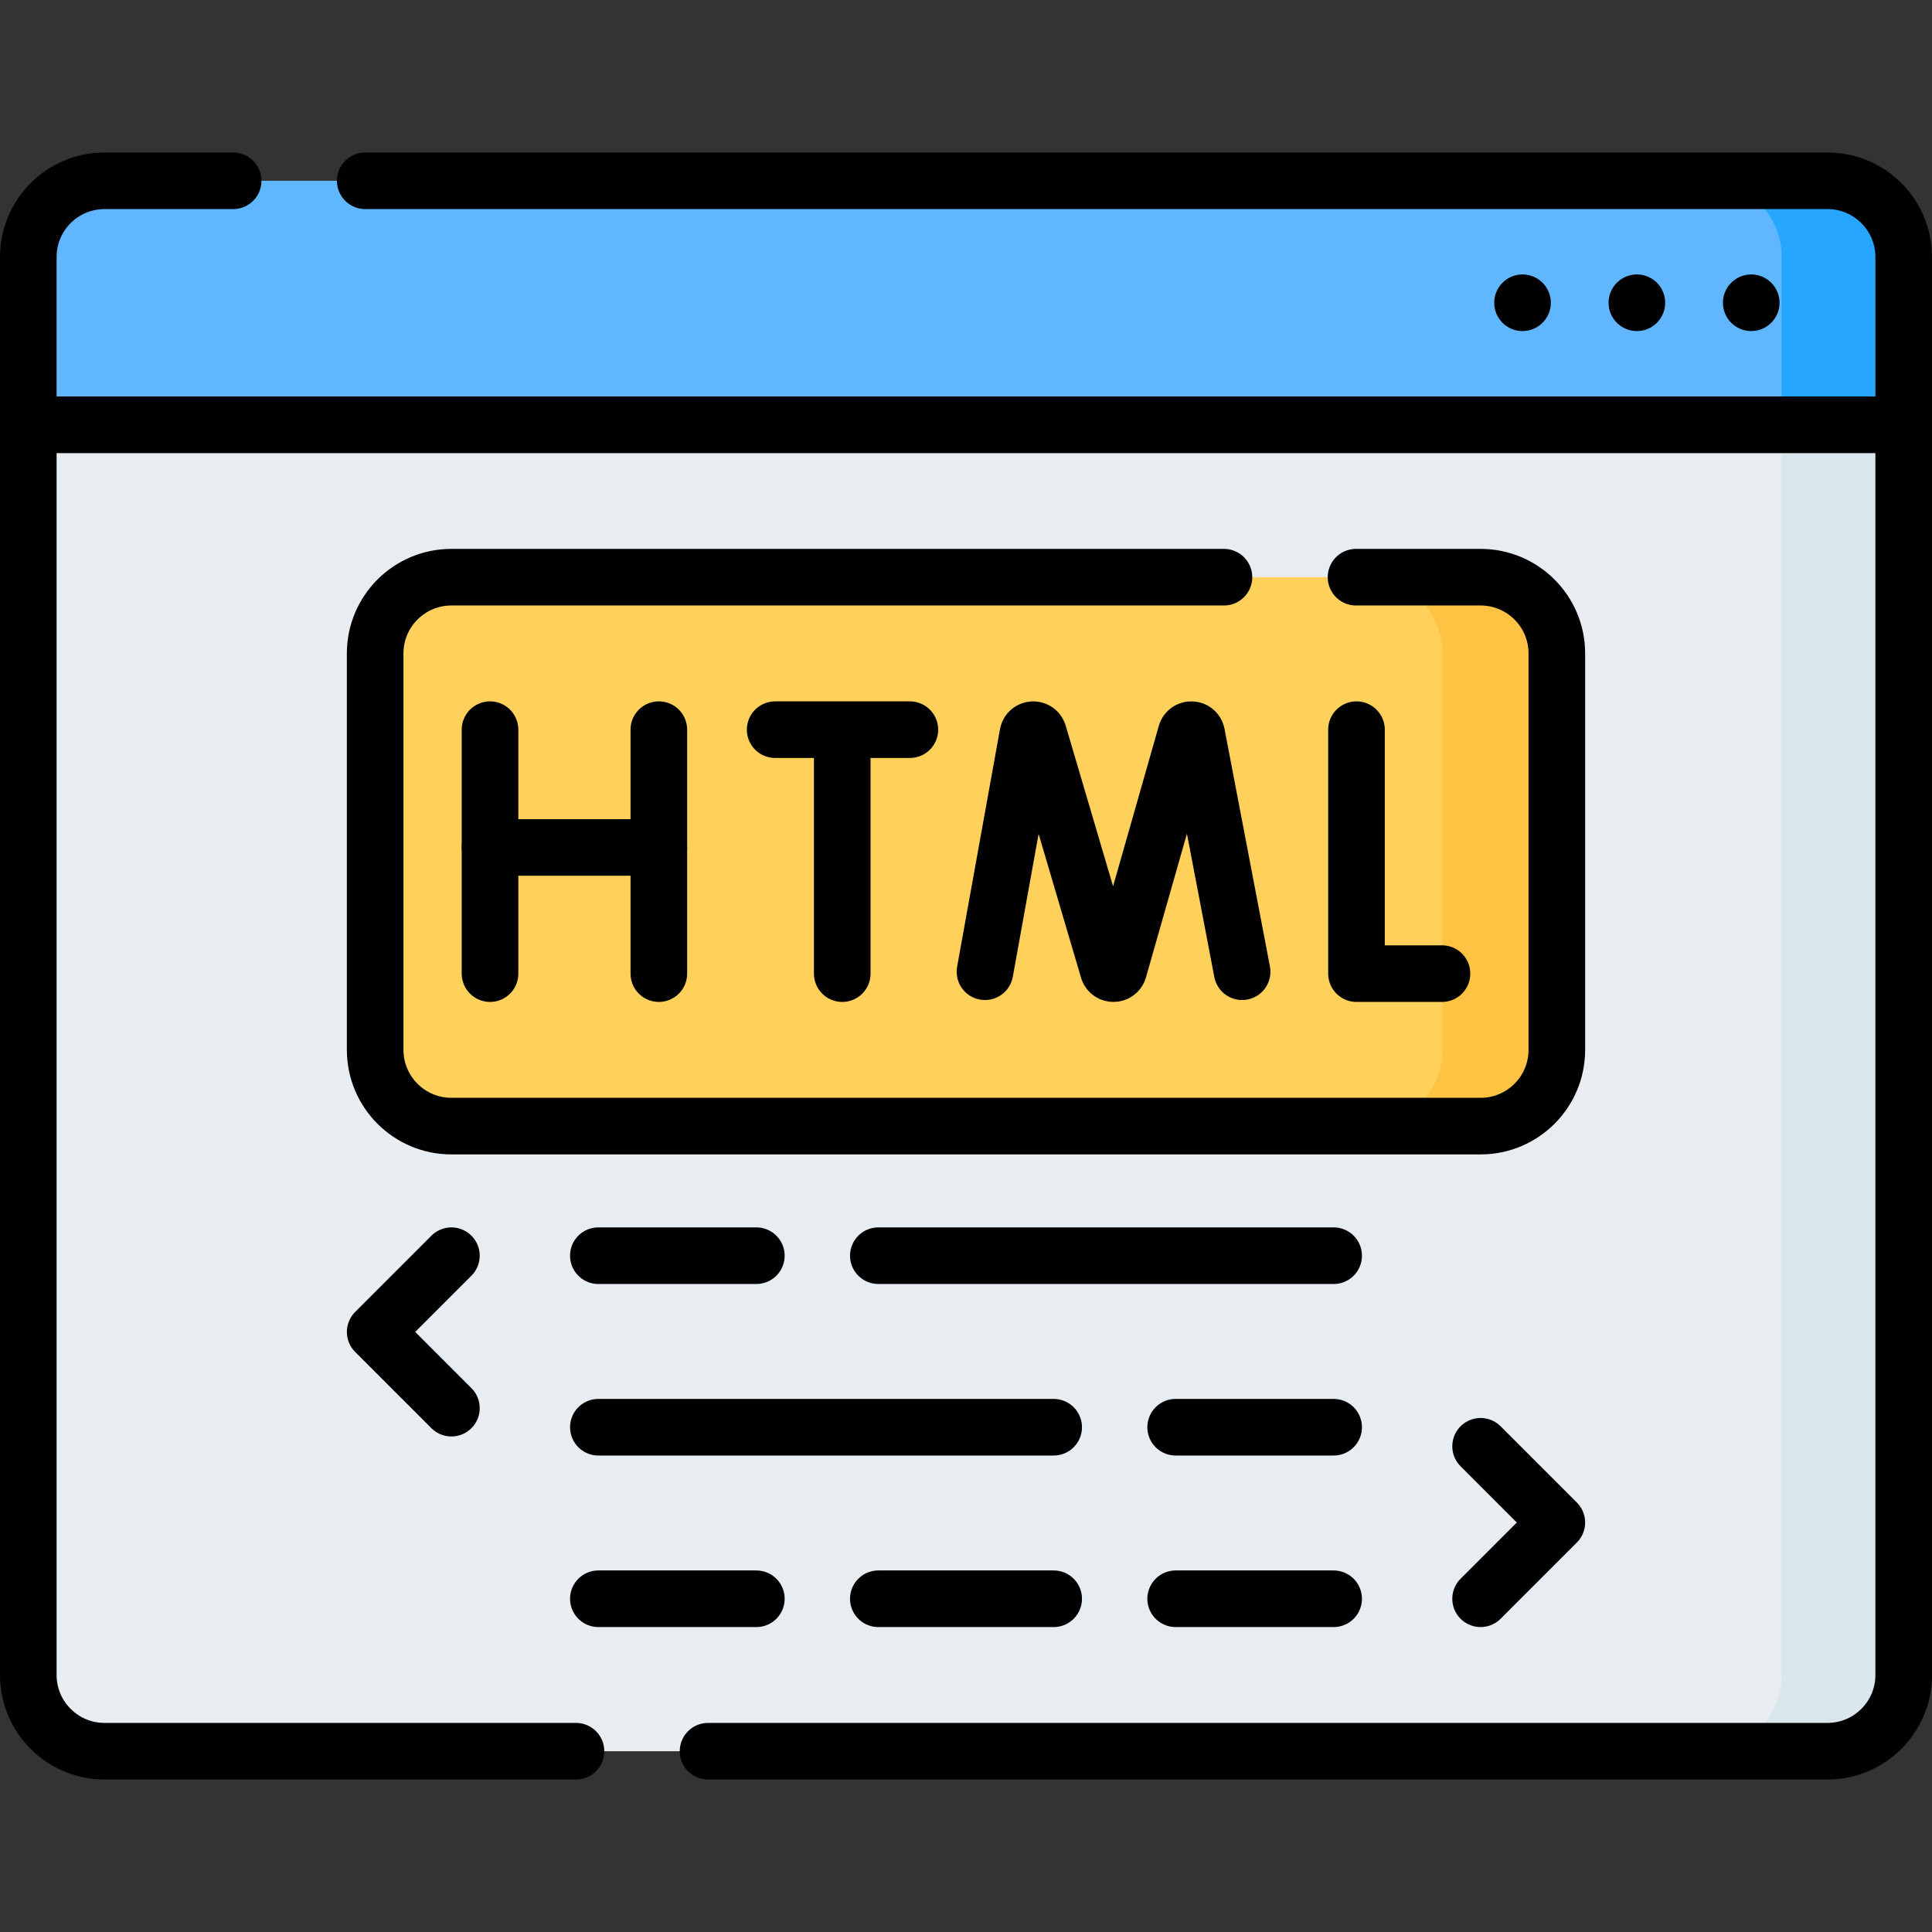 <?xml version="1.0" encoding="UTF-8"?>
<svg xmlns="http://www.w3.org/2000/svg" xmlns:xlink="http://www.w3.org/1999/xlink" version="1.1" id="Capa_1" x="0px" y="0px" viewBox="0 0 512 512" style="enable-background:new 0 0 512 512;" xml:space="preserve" width="20" height="20">
<rect x="0" y="0" width="512" height="512" fill="#333333" stroke="none"/>
<g>
	<g>
		<path style="fill:#60B7FF;" d="M504.5,112.557H7.5V68.11c0-11.158,9.045-20.203,20.203-20.203h456.594&#10;&#9;&#9;&#9;c11.158,0,20.203,9.045,20.203,20.203V112.557z"/>
		<path style="fill:#26A6FE;" d="M484.297,47.907h-32.325c11.158,0,20.203,9.045,20.203,20.203v44.447H504.5V68.11&#10;&#9;&#9;&#9;C504.5,56.952,495.455,47.907,484.297,47.907z"/>
		<path style="fill:#E8EDF2;" d="M484.297,464.094H27.703c-11.158,0-20.203-9.045-20.203-20.203V112.557h497V443.89&#10;&#9;&#9;&#9;C504.5,455.048,495.455,464.094,484.297,464.094z"/>
		<path style="fill:#D9E7EC;" d="M472.175,112.557V443.89c0,11.158-9.045,20.203-20.203,20.203h32.325&#10;&#9;&#9;&#9;c11.158,0,20.203-9.045,20.203-20.203V112.557H472.175z"/>
	</g>
	<g>
		<path style="fill:#FFD15B;" d="M392.372,298.427H119.628c-11.158,0-20.203-9.045-20.203-20.203V173.167&#10;&#9;&#9;&#9;c0-11.158,9.045-20.203,20.203-20.203h272.744c11.158,0,20.203,9.045,20.203,20.203v105.057&#10;&#9;&#9;&#9;C412.575,289.382,403.53,298.427,392.372,298.427z"/>
		<path style="fill:#FFC344;" d="M392.372,152.963h-30.305c11.158,0,20.203,9.045,20.203,20.203v105.057&#10;&#9;&#9;&#9;c0,11.158-9.045,20.203-20.203,20.203h30.305c11.158,0,20.203-9.045,20.203-20.203V173.167&#10;&#9;&#9;&#9;C412.575,162.009,403.53,152.963,392.372,152.963z"/>
	</g>
	<path style="fill:none;stroke:#000000;stroke-width:15;stroke-linecap:round;stroke-linejoin:round;stroke-miterlimit:10;" d="&#10;&#9;&#9;M96.79,47.91H484.3c11.15,0,20.2,9.04,20.2,20.2v44.45H7.5V68.11c0-11.16,9.05-20.2,20.2-20.2h34.09"/>
	<path style="fill:none;stroke:#000000;stroke-width:15;stroke-linecap:round;stroke-linejoin:round;stroke-miterlimit:10;" d="&#10;&#9;&#9;M187.64,464.09H484.3c11.15,0,20.2-9.04,20.2-20.2V112.56H7.5v331.33c0,11.16,9.05,20.2,20.2,20.2h124.94"/>
	<g>
		
			<line style="fill:none;stroke:#000000;stroke-width:15;stroke-linecap:round;stroke-linejoin:round;stroke-miterlimit:10;" x1="464.094" y1="80.232" x2="464.094" y2="80.232"/>
		
			<line style="fill:none;stroke:#000000;stroke-width:15;stroke-linecap:round;stroke-linejoin:round;stroke-miterlimit:10;" x1="433.789" y1="80.232" x2="433.789" y2="80.232"/>
		
			<line style="fill:none;stroke:#000000;stroke-width:15;stroke-linecap:round;stroke-linejoin:round;stroke-miterlimit:10;" x1="403.484" y1="80.232" x2="403.484" y2="80.232"/>
	</g>
	
		<polyline style="fill:none;stroke:#000000;stroke-width:15;stroke-linecap:round;stroke-linejoin:round;stroke-miterlimit:10;" points="&#10;&#9;&#9;119.628,332.772 99.425,352.976 119.628,373.179 &#9;"/>
	
		<polyline style="fill:none;stroke:#000000;stroke-width:15;stroke-linecap:round;stroke-linejoin:round;stroke-miterlimit:10;" points="&#10;&#9;&#9;392.372,423.687 412.575,403.484 392.372,383.28 &#9;"/>
	
		<line style="fill:none;stroke:#000000;stroke-width:15;stroke-linecap:round;stroke-linejoin:round;stroke-miterlimit:10;" x1="353.43" y1="332.772" x2="232.766" y2="332.772"/>
	
		<line style="fill:none;stroke:#000000;stroke-width:15;stroke-linecap:round;stroke-linejoin:round;stroke-miterlimit:10;" x1="200.441" y1="332.772" x2="158.57" y2="332.772"/>
	
		<line style="fill:none;stroke:#000000;stroke-width:15;stroke-linecap:round;stroke-linejoin:round;stroke-miterlimit:10;" x1="279.234" y1="378.23" x2="158.57" y2="378.23"/>
	
		<line style="fill:none;stroke:#000000;stroke-width:15;stroke-linecap:round;stroke-linejoin:round;stroke-miterlimit:10;" x1="353.43" y1="378.23" x2="311.559" y2="378.23"/>
	
		<line style="fill:none;stroke:#000000;stroke-width:15;stroke-linecap:round;stroke-linejoin:round;stroke-miterlimit:10;" x1="200.441" y1="423.687" x2="158.57" y2="423.687"/>
	
		<line style="fill:none;stroke:#000000;stroke-width:15;stroke-linecap:round;stroke-linejoin:round;stroke-miterlimit:10;" x1="353.43" y1="423.687" x2="311.559" y2="423.687"/>
	
		<line style="fill:none;stroke:#000000;stroke-width:15;stroke-linecap:round;stroke-linejoin:round;stroke-miterlimit:10;" x1="279.234" y1="423.687" x2="232.766" y2="423.687"/>
	<g>
		<g>
			<path style="fill:none;stroke:#000000;stroke-width:15;stroke-linecap:round;stroke-linejoin:round;stroke-miterlimit:10;" d="&#10;&#9;&#9;&#9;&#9;M261.027,257.516l11.363-62.957c0.284-1.474,2.34-1.612,2.818-0.189l18.485,62.656c0.448,1.334,2.339,1.325,2.773-0.014&#10;&#9;&#9;&#9;&#9;l17.854-62.631c0.463-1.428,2.52-1.312,2.82,0.159l12.036,62.977"/>
		</g>
		<g>
			
				<polyline style="fill:none;stroke:#000000;stroke-width:15;stroke-linecap:round;stroke-linejoin:round;stroke-miterlimit:10;" points="&#10;&#9;&#9;&#9;&#9;359.482,193.37 359.482,258.02 382.14,258.02 &#9;&#9;&#9;"/>
		</g>
		<g>
			
				<line style="fill:none;stroke:#000000;stroke-width:15;stroke-linecap:round;stroke-linejoin:round;stroke-miterlimit:10;" x1="129.86" y1="193.37" x2="129.86" y2="258.02"/>
			
				<line style="fill:none;stroke:#000000;stroke-width:15;stroke-linecap:round;stroke-linejoin:round;stroke-miterlimit:10;" x1="174.599" y1="193.37" x2="174.599" y2="258.02"/>
			
				<line style="fill:none;stroke:#000000;stroke-width:15;stroke-linecap:round;stroke-linejoin:round;stroke-miterlimit:10;" x1="129.86" y1="224.586" x2="174.599" y2="224.586"/>
		</g>
		<g>
			
				<line style="fill:none;stroke:#000000;stroke-width:15;stroke-linecap:round;stroke-linejoin:round;stroke-miterlimit:10;" x1="205.424" y1="193.37" x2="241.127" y2="193.37"/>
			
				<line style="fill:none;stroke:#000000;stroke-width:15;stroke-linecap:round;stroke-linejoin:round;stroke-miterlimit:10;" x1="223.203" y1="195.434" x2="223.203" y2="258.02"/>
		</g>
	</g>
	<path style="fill:none;stroke:#000000;stroke-width:15;stroke-linecap:round;stroke-linejoin:round;stroke-miterlimit:10;" d="&#10;&#9;&#9;M359.36,152.96h33.01c11.16,0,20.21,9.05,20.21,20.21v105.05c0,11.16-9.05,20.21-20.21,20.21H119.63&#10;&#9;&#9;c-11.16,0-20.21-9.05-20.21-20.21V173.17c0-11.16,9.05-20.21,20.21-20.21h204.73"/>
</g>















</svg>
